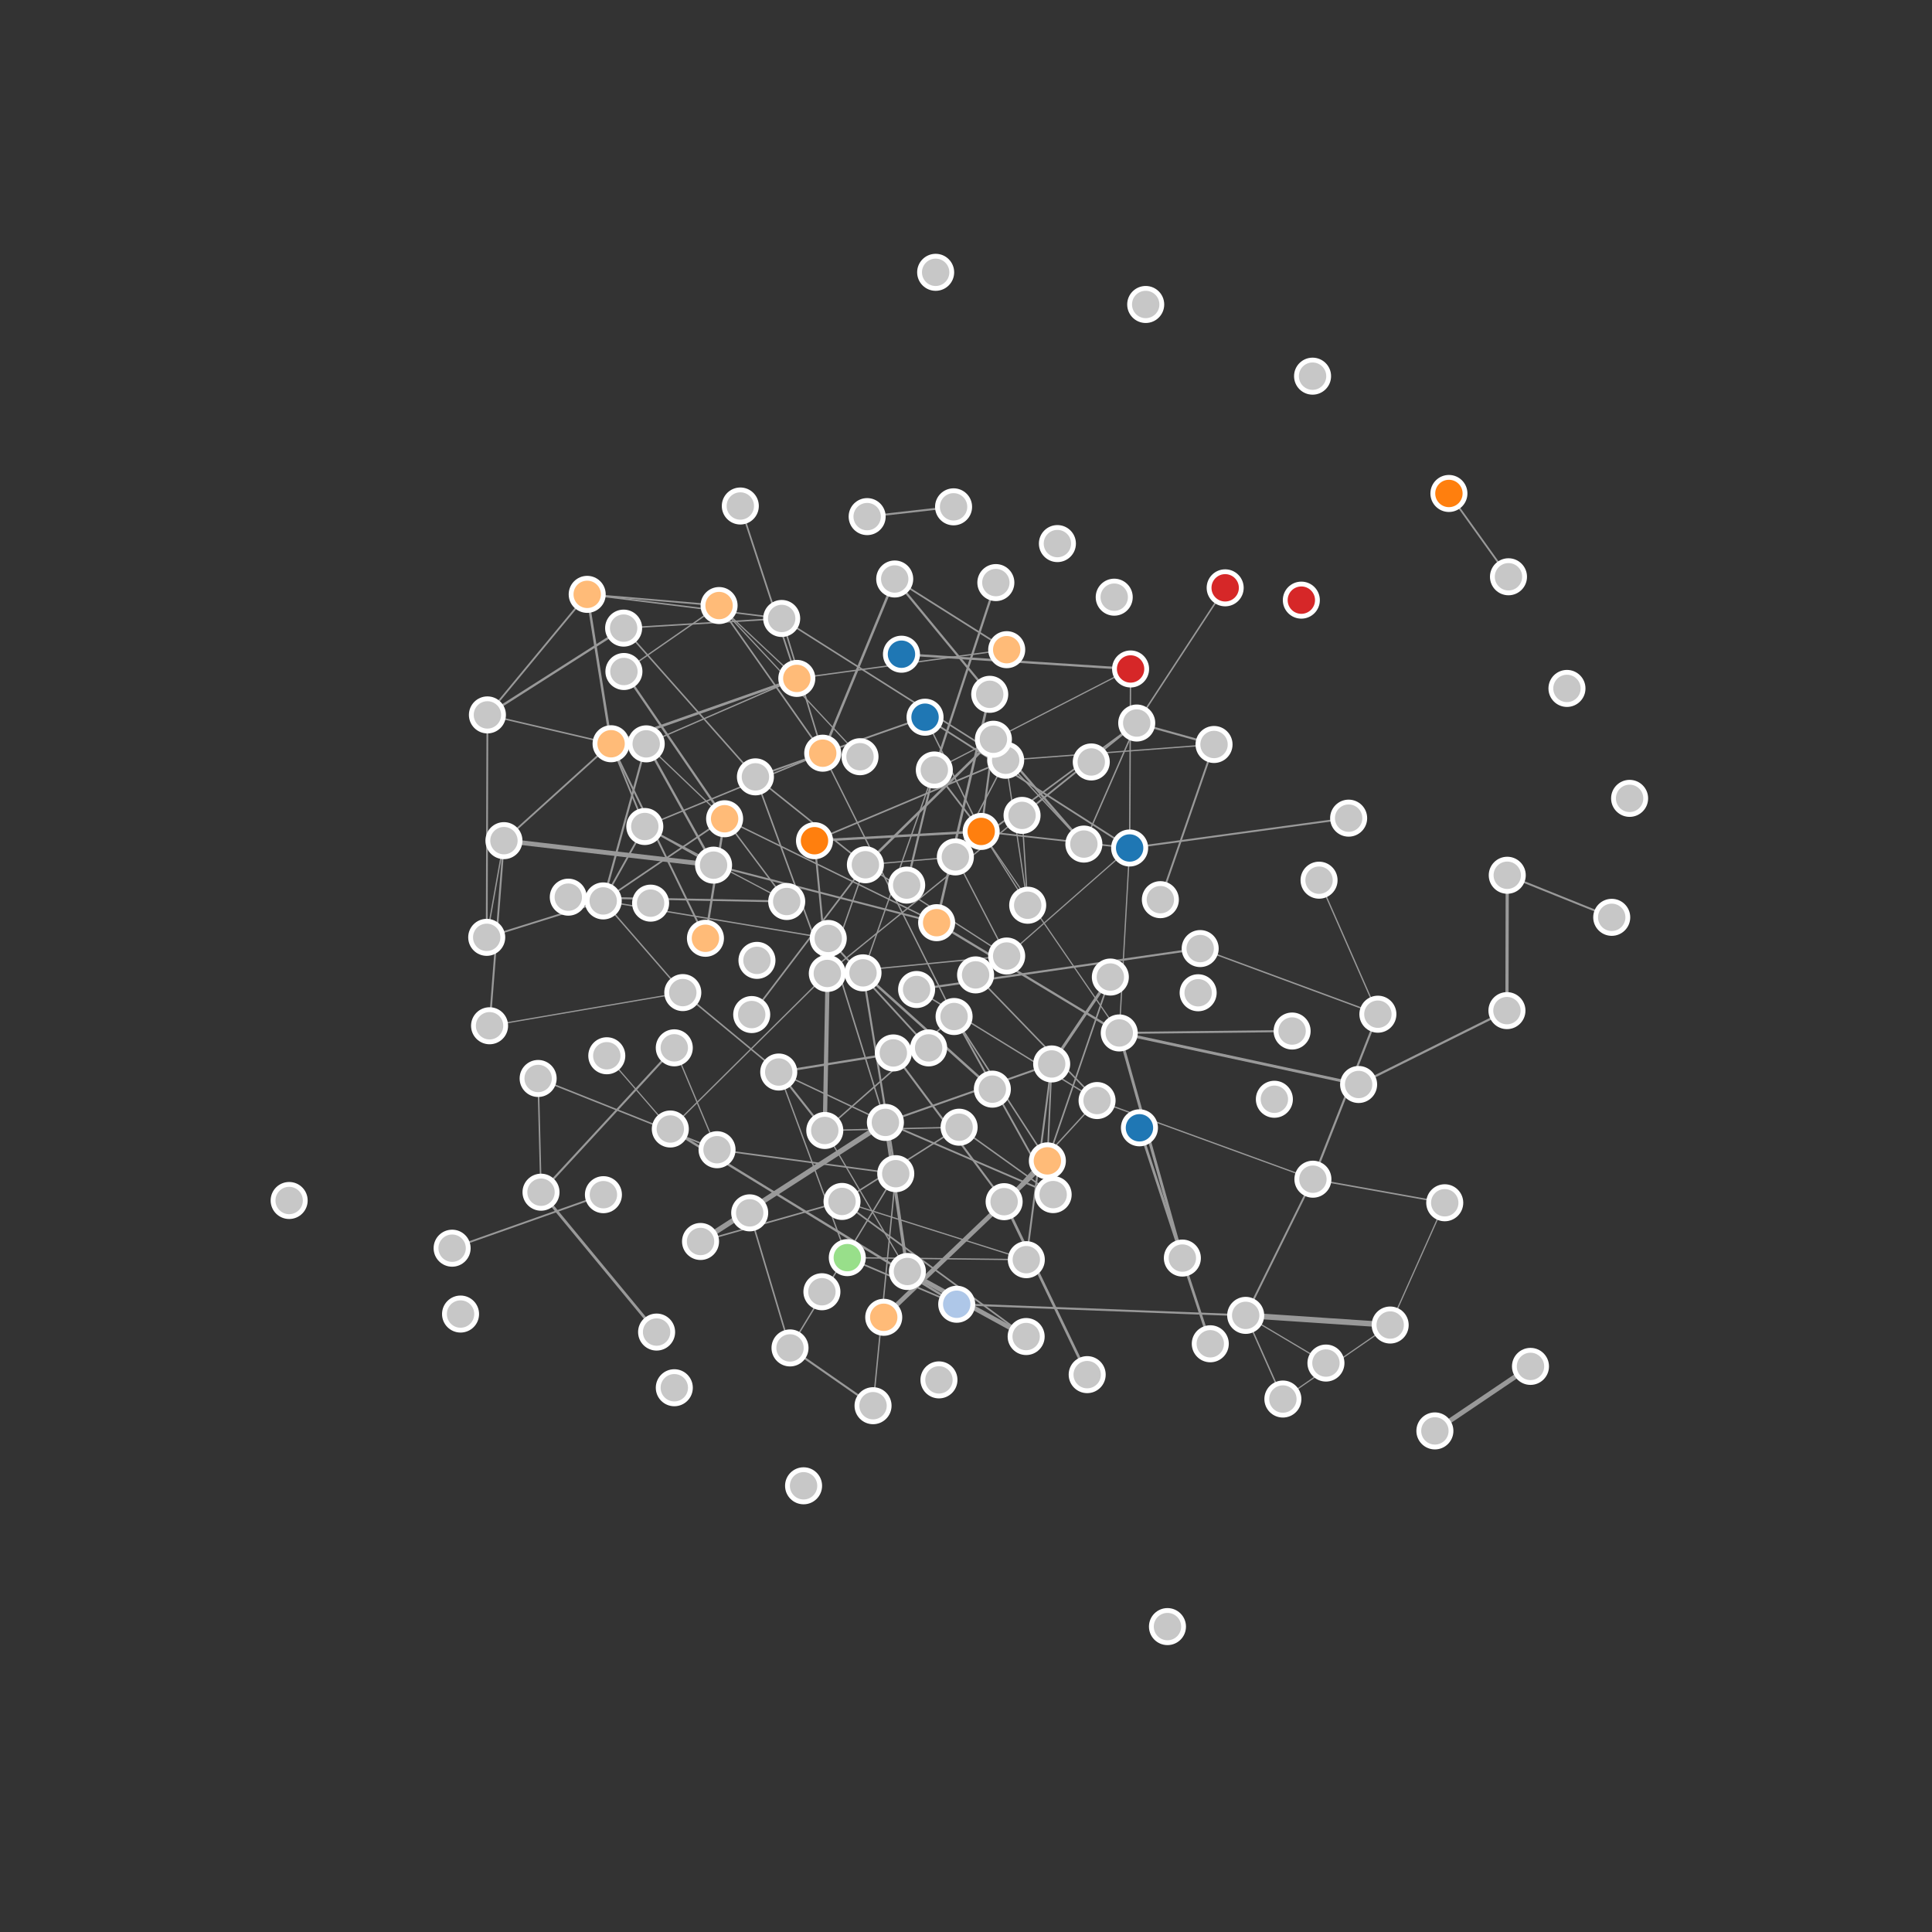 <svg xmlns="http://www.w3.org/2000/svg" width="600" height="600"><rect width="100%" height="100%" fill="#333333" stroke="none"/><line stroke-width="0.514px" class="link" x1="297.118" y1="405.045" x2="263.137" y2="390.571" stroke="#999999"></line><line stroke-width="0.725px" class="link" x1="297.118" y1="405.045" x2="208.171" y2="350.622" stroke="#999999"></line><line stroke-width="0.633px" class="link" x1="297.118" y1="405.045" x2="386.859" y2="408.501" stroke="#999999"></line><line stroke-width="-0.581" class="link" x1="263.137" y1="390.571" x2="232.827" y2="376.662" stroke="#999999"></line><line stroke-width="0.408px" class="link" x1="263.137" y1="390.571" x2="241.844" y2="332.928" stroke="#999999"></line><line stroke-width="0.399px" class="link" x1="263.137" y1="390.571" x2="318.73" y2="391.204" stroke="#999999"></line><line stroke-width="-0.464" class="link" x1="208.171" y1="350.622" x2="168.019" y2="370.248" stroke="#999999"></line><line stroke-width="-0.524" class="link" x1="208.171" y1="350.622" x2="151.154" y2="291.101" stroke="#999999"></line><line stroke-width="0.398px" class="link" x1="208.171" y1="350.622" x2="256.927" y2="302.312" stroke="#999999"></line><line stroke-width="0.368px" class="link" x1="208.171" y1="350.622" x2="188.445" y2="327.876" stroke="#999999"></line><line stroke-width="-0.379" class="link" x1="208.171" y1="350.622" x2="256.142" y2="351.081" stroke="#999999"></line><line stroke-width="0.469px" class="link" x1="242.758" y1="192.07" x2="255.507" y2="233.91" stroke="#999999"></line><line stroke-width="0.494px" class="link" x1="242.758" y1="192.07" x2="312.322" y2="236.101" stroke="#999999"></line><line stroke-width="0.456px" class="link" x1="242.758" y1="192.07" x2="193.673" y2="195.067" stroke="#999999"></line><line stroke-width="0.459px" class="link" x1="242.758" y1="192.07" x2="182.359" y2="184.584" stroke="#999999"></line><line stroke-width="0.423px" class="link" x1="255.507" y1="233.91" x2="296.297" y2="315.689" stroke="#999999"></line><line stroke-width="0.763px" class="link" x1="255.507" y1="233.91" x2="277.862" y2="179.813" stroke="#999999"></line><line stroke-width="0.454px" class="link" x1="255.507" y1="233.91" x2="200.249" y2="256.682" stroke="#999999"></line><line stroke-width="0.502px" class="link" x1="255.507" y1="233.91" x2="223.317" y2="188.058" stroke="#999999"></line><line stroke-width="-0.668" class="link" x1="255.507" y1="233.91" x2="304.719" y2="258.209" stroke="#999999"></line><line stroke-width="0.441px" class="link" x1="372.727" y1="294.587" x2="427.915" y2="314.969" stroke="#999999"></line><line stroke-width="0.654px" class="link" x1="372.727" y1="294.587" x2="284.66" y2="307.302" stroke="#999999"></line><line stroke-width="-0.383" class="link" x1="372.727" y1="294.587" x2="350.82" y2="263.352" stroke="#999999"></line><line stroke-width="0.401px" class="link" x1="427.915" y1="314.969" x2="409.643" y2="273.35" stroke="#999999"></line><line stroke-width="0.648px" class="link" x1="427.915" y1="314.969" x2="407.736" y2="366.211" stroke="#999999"></line><line stroke-width="-0.753" class="link" x1="281.58" y1="274.877" x2="277.433" y2="326.998" stroke="#999999"></line><line stroke-width="0.646px" class="link" x1="281.58" y1="274.877" x2="290.164" y2="239.127" stroke="#999999"></line><line stroke-width="0.617px" class="link" x1="277.433" y1="326.998" x2="311.843" y2="373.191" stroke="#999999"></line><line stroke-width="-0.661" class="link" x1="277.433" y1="326.998" x2="268.759" y2="268.559" stroke="#999999"></line><line stroke-width="0.753px" class="link" x1="308.186" y1="338.247" x2="268.014" y2="302.127" stroke="#999999"></line><line stroke-width="0.402px" class="link" x1="268.014" y1="302.127" x2="290.164" y2="239.127" stroke="#999999"></line><line stroke-width="0.628px" class="link" x1="268.014" y1="302.127" x2="278.187" y2="364.499" stroke="#999999"></line><line stroke-width="-0.657" class="link" x1="268.014" y1="302.127" x2="221.605" y2="268.68" stroke="#999999"></line><line stroke-width="0.539px" class="link" x1="290.164" y1="239.127" x2="304.719" y2="258.209" stroke="#999999"></line><line stroke-width="-0.402" class="link" x1="290.164" y1="239.127" x2="257.222" y2="291.449" stroke="#999999"></line><line stroke-width="0.685px" class="link" x1="290.164" y1="239.127" x2="309.272" y2="180.928" stroke="#999999"></line><line stroke-width="0.378px" class="link" x1="290.164" y1="239.127" x2="351.112" y2="207.753" stroke="#999999"></line><line stroke-width="0.487px" class="link" x1="278.187" y1="364.499" x2="222.685" y2="357.056" stroke="#999999"></line><line stroke-width="0.432px" class="link" x1="278.187" y1="364.499" x2="245.346" y2="418.612" stroke="#999999"></line><line stroke-width="0.42px" class="link" x1="278.187" y1="364.499" x2="271.133" y2="436.554" stroke="#999999"></line><line stroke-width="-0.596" class="link" x1="278.187" y1="364.499" x2="291.6" y2="428.536" stroke="#999999"></line><line stroke-width="-0.375" class="link" x1="278.187" y1="364.499" x2="290.88" y2="286.547" stroke="#999999"></line><line stroke-width="-0.465" class="link" x1="278.187" y1="364.499" x2="326.61" y2="330.419" stroke="#999999"></line><line stroke-width="0.478px" class="link" x1="222.685" y1="357.056" x2="167.124" y2="334.928" stroke="#999999"></line><line stroke-width="0.387px" class="link" x1="222.685" y1="357.056" x2="209.405" y2="325.413" stroke="#999999"></line><line stroke-width="-0.417" class="link" x1="222.685" y1="357.056" x2="212.048" y2="308.258" stroke="#999999"></line><line stroke-width="-0.408" class="link" x1="222.685" y1="357.056" x2="274.968" y2="348.574" stroke="#999999"></line><line stroke-width="0.811px" class="link" x1="353.864" y1="350.251" x2="375.865" y2="417.322" stroke="#999999"></line><line stroke-width="-0.604" class="link" x1="353.864" y1="350.251" x2="290.88" y2="286.547" stroke="#999999"></line><line stroke-width="-0.423" class="link" x1="375.865" y1="417.322" x2="367.194" y2="390.705" stroke="#999999"></line><line stroke-width="-0.376" class="link" x1="284.66" y1="307.302" x2="219.082" y2="291.39" stroke="#999999"></line><line stroke-width="0.424px" class="link" x1="284.66" y1="307.302" x2="340.706" y2="341.785" stroke="#999999"></line><line stroke-width="-0.362" class="link" x1="284.66" y1="307.302" x2="290.88" y2="286.547" stroke="#999999"></line><line stroke-width="-0.572" class="link" x1="284.66" y1="307.302" x2="241.844" y2="332.928" stroke="#999999"></line><line stroke-width="-0.479" class="link" x1="284.66" y1="307.302" x2="267.085" y2="235.004" stroke="#999999"></line><line stroke-width="0.692px" class="link" x1="219.082" y1="291.39" x2="225.037" y2="254.268" stroke="#999999"></line><line stroke-width="-0.381" class="link" x1="219.082" y1="291.39" x2="234.602" y2="241.26" stroke="#999999"></line><line stroke-width="0.582px" class="link" x1="219.082" y1="291.39" x2="189.776" y2="230.978" stroke="#999999"></line><line stroke-width="-0.471" class="link" x1="219.082" y1="291.39" x2="188.445" y2="327.876" stroke="#999999"></line><line stroke-width="-0.676" class="link" x1="219.082" y1="291.39" x2="261.502" y2="373.12" stroke="#999999"></line><line stroke-width="-0.412" class="link" x1="255.254" y1="401.163" x2="311.843" y2="373.191" stroke="#999999"></line><line stroke-width="-0.464" class="link" x1="255.254" y1="401.163" x2="249.556" y2="461.428" stroke="#999999"></line><line stroke-width="-0.829" class="link" x1="255.254" y1="401.163" x2="233.452" y2="315.08" stroke="#999999"></line><line stroke-width="0.823px" class="link" x1="311.843" y1="373.191" x2="337.635" y2="426.905" stroke="#999999"></line><line stroke-width="0.41px" class="link" x1="311.843" y1="373.191" x2="340.706" y2="341.785" stroke="#999999"></line><line stroke-width="-0.446" class="link" x1="311.843" y1="373.191" x2="274.451" y2="409.097" stroke="#999999"></line><line stroke-width="-0.525" class="link" x1="311.843" y1="373.191" x2="288.398" y2="325.433" stroke="#999999"></line><line stroke-width="-0.376" class="link" x1="311.843" y1="373.191" x2="347.597" y2="320.789" stroke="#999999"></line><line stroke-width="-0.978" class="link" x1="232.827" y1="376.662" x2="209.412" y2="430.975" stroke="#999999"></line><line stroke-width="0.482px" class="link" x1="232.827" y1="376.662" x2="245.346" y2="418.612" stroke="#999999"></line><line stroke-width="-0.505" class="link" x1="232.827" y1="376.662" x2="274.451" y2="409.097" stroke="#999999"></line><line stroke-width="-0.398" class="link" x1="232.827" y1="376.662" x2="244.32" y2="279.972" stroke="#999999"></line><line stroke-width="0.634px" class="link" x1="245.346" y1="418.612" x2="271.133" y2="436.554" stroke="#999999"></line><line stroke-width="-0.612" class="link" x1="271.133" y1="436.554" x2="249.556" y2="461.428" stroke="#999999"></line><line stroke-width="1.746px" class="link" x1="386.859" y1="408.501" x2="431.732" y2="411.499" stroke="#999999"></line><line stroke-width="0.443px" class="link" x1="386.859" y1="408.501" x2="398.412" y2="434.484" stroke="#999999"></line><line stroke-width="0.373px" class="link" x1="386.859" y1="408.501" x2="411.784" y2="423.31" stroke="#999999"></line><line stroke-width="0.581px" class="link" x1="386.859" y1="408.501" x2="407.736" y2="366.211" stroke="#999999"></line><line stroke-width="0.365px" class="link" x1="431.732" y1="411.499" x2="398.412" y2="434.484" stroke="#999999"></line><line stroke-width="0.37px" class="link" x1="431.732" y1="411.499" x2="448.678" y2="373.531" stroke="#999999"></line><line stroke-width="-0.369" class="link" x1="398.412" y1="434.484" x2="367.194" y2="390.705" stroke="#999999"></line><line stroke-width="-0.366" class="link" x1="448.678" y1="373.531" x2="421.93" y2="336.798" stroke="#999999"></line><line stroke-width="0.457px" class="link" x1="448.678" y1="373.531" x2="407.736" y2="366.211" stroke="#999999"></line><line stroke-width="0.466px" class="link" x1="167.124" y1="334.928" x2="168.019" y2="370.248" stroke="#999999"></line><line stroke-width="-0.562" class="link" x1="167.124" y1="334.928" x2="187.333" y2="279.791" stroke="#999999"></line><line stroke-width="0.862px" class="link" x1="168.019" y1="370.248" x2="203.914" y2="413.685" stroke="#999999"></line><line stroke-width="0.636px" class="link" x1="168.019" y1="370.248" x2="209.405" y2="325.413" stroke="#999999"></line><line stroke-width="-0.935" class="link" x1="168.019" y1="370.248" x2="143.028" y2="408.091" stroke="#999999"></line><line stroke-width="-0.799" class="link" x1="168.019" y1="370.248" x2="152.04" y2="318.56" stroke="#999999"></line><line stroke-width="-0.399" class="link" x1="168.019" y1="370.248" x2="217.558" y2="385.554" stroke="#999999"></line><line stroke-width="-0.38" class="link" x1="203.914" y1="413.685" x2="274.451" y2="409.097" stroke="#999999"></line><line stroke-width="0.475px" class="link" x1="340.706" y1="341.785" x2="302.981" y2="302.763" stroke="#999999"></line><line stroke-width="-0.383" class="link" x1="340.706" y1="341.785" x2="296.297" y2="315.689" stroke="#999999"></line><line stroke-width="0.395px" class="link" x1="340.706" y1="341.785" x2="407.736" y2="366.211" stroke="#999999"></line><line stroke-width="-0.74" class="link" x1="302.981" y1="302.763" x2="241.844" y2="332.928" stroke="#999999"></line><line stroke-width="-0.638" class="link" x1="302.981" y1="302.763" x2="308.511" y2="229.582" stroke="#999999"></line><line stroke-width="-0.46" class="link" x1="209.405" y1="325.413" x2="296.297" y2="315.689" stroke="#999999"></line><line stroke-width="-0.382" class="link" x1="209.405" y1="325.413" x2="200.249" y2="256.682" stroke="#999999"></line><line stroke-width="1.432px" class="link" x1="274.451" y1="409.097" x2="325.271" y2="360.52" stroke="#999999"></line><line stroke-width="0.469px" class="link" x1="325.271" y1="360.52" x2="296.297" y2="315.689" stroke="#999999"></line><line stroke-width="0.494px" class="link" x1="325.271" y1="360.52" x2="344.829" y2="303.432" stroke="#999999"></line><line stroke-width="0.484px" class="link" x1="325.271" y1="360.52" x2="326.61" y2="330.419" stroke="#999999"></line><line stroke-width="-0.445" class="link" x1="296.297" y1="315.689" x2="360.36" y2="279.4" stroke="#999999"></line><line stroke-width="-0.463" class="link" x1="296.297" y1="315.689" x2="296.699" y2="266.122" stroke="#999999"></line><line stroke-width="0.457px" class="link" x1="296.297" y1="315.689" x2="256.142" y2="351.081" stroke="#999999"></line><line stroke-width="0.56px" class="link" x1="296.297" y1="315.689" x2="327.065" y2="370.997" stroke="#999999"></line><line stroke-width="0.582px" class="link" x1="360.36" y1="279.4" x2="377.029" y2="231.208" stroke="#999999"></line><line stroke-width="0.529px" class="link" x1="277.862" y1="179.813" x2="312.643" y2="201.764" stroke="#999999"></line><line stroke-width="0.682px" class="link" x1="277.862" y1="179.813" x2="307.37" y2="215.628" stroke="#999999"></line><line stroke-width="-0.424" class="link" x1="225.037" y1="254.268" x2="235.082" y2="298.254" stroke="#999999"></line><line stroke-width="0.385px" class="link" x1="225.037" y1="254.268" x2="200.687" y2="231.011" stroke="#999999"></line><line stroke-width="0.524px" class="link" x1="225.037" y1="254.268" x2="187.333" y2="279.791" stroke="#999999"></line><line stroke-width="0.443px" class="link" x1="225.037" y1="254.268" x2="290.88" y2="286.547" stroke="#999999"></line><line stroke-width="-0.561" class="link" x1="225.037" y1="254.268" x2="279.959" y2="203.17" stroke="#999999"></line><line stroke-width="0.444px" class="link" x1="225.037" y1="254.268" x2="244.32" y2="279.972" stroke="#999999"></line><line stroke-width="-0.498" class="link" x1="225.037" y1="254.268" x2="233.452" y2="315.08" stroke="#999999"></line><line stroke-width="0.699px" class="link" x1="225.037" y1="254.268" x2="193.765" y2="208.542" stroke="#999999"></line><line stroke-width="-0.371" class="link" x1="235.082" y1="298.254" x2="288.398" y2="325.433" stroke="#999999"></line><line stroke-width="0.633px" class="link" x1="200.687" y1="231.011" x2="187.333" y2="279.791" stroke="#999999"></line><line stroke-width="0.713px" class="link" x1="200.687" y1="231.011" x2="221.605" y2="268.68" stroke="#999999"></line><line stroke-width="0.417px" class="link" x1="200.687" y1="231.011" x2="247.454" y2="210.687" stroke="#999999"></line><line stroke-width="0.561px" class="link" x1="200.249" y1="256.682" x2="187.333" y2="279.791" stroke="#999999"></line><line stroke-width="0.561px" class="link" x1="200.249" y1="256.682" x2="221.605" y2="268.68" stroke="#999999"></line><line stroke-width="0.527px" class="link" x1="200.249" y1="256.682" x2="189.776" y2="230.978" stroke="#999999"></line><line stroke-width="0.371px" class="link" x1="200.249" y1="256.682" x2="244.32" y2="279.972" stroke="#999999"></line><line stroke-width="0.429px" class="link" x1="212.048" y1="308.258" x2="187.333" y2="279.791" stroke="#999999"></line><line stroke-width="0.477px" class="link" x1="212.048" y1="308.258" x2="241.844" y2="332.928" stroke="#999999"></line><line stroke-width="-0.461" class="link" x1="212.048" y1="308.258" x2="296.699" y2="266.122" stroke="#999999"></line><line stroke-width="0.382px" class="link" x1="212.048" y1="308.258" x2="152.04" y2="318.56" stroke="#999999"></line><line stroke-width="0.55px" class="link" x1="187.333" y1="279.791" x2="151.154" y2="291.101" stroke="#999999"></line><line stroke-width="0.406px" class="link" x1="187.333" y1="279.791" x2="257.222" y2="291.449" stroke="#999999"></line><line stroke-width="1.448px" class="link" x1="221.605" y1="268.68" x2="156.502" y2="261.07" stroke="#999999"></line><line stroke-width="0.59px" class="link" x1="221.605" y1="268.68" x2="290.88" y2="286.547" stroke="#999999"></line><line stroke-width="0.401px" class="link" x1="156.502" y1="261.07" x2="151.154" y2="291.101" stroke="#999999"></line><line stroke-width="0.559px" class="link" x1="156.502" y1="261.07" x2="189.776" y2="230.978" stroke="#999999"></line><line stroke-width="0.587px" class="link" x1="156.502" y1="261.07" x2="152.04" y2="318.56" stroke="#999999"></line><line stroke-width="-0.469" class="link" x1="290.88" y1="286.547" x2="312.322" y2="236.101" stroke="#999999"></line><line stroke-width="0.707px" class="link" x1="290.88" y1="286.547" x2="347.597" y2="320.789" stroke="#999999"></line><line stroke-width="0.76px" class="link" x1="290.88" y1="286.547" x2="307.37" y2="215.628" stroke="#999999"></line><line stroke-width="0.545px" class="link" x1="234.602" y1="241.26" x2="287.282" y2="222.734" stroke="#999999"></line><line stroke-width="0.489px" class="link" x1="234.602" y1="241.26" x2="268.759" y2="268.559" stroke="#999999"></line><line stroke-width="0.477px" class="link" x1="234.602" y1="241.26" x2="256.927" y2="302.312" stroke="#999999"></line><line stroke-width="0.479px" class="link" x1="234.602" y1="241.26" x2="193.673" y2="195.067" stroke="#999999"></line><line stroke-width="0.395px" class="link" x1="377.029" y1="231.208" x2="312.322" y2="236.101" stroke="#999999"></line><line stroke-width="0.632px" class="link" x1="377.029" y1="231.208" x2="353.02" y2="224.542" stroke="#999999"></line><line stroke-width="-0.397" class="link" x1="287.282" y1="222.734" x2="296.141" y2="157.401" stroke="#999999"></line><line stroke-width="0.545px" class="link" x1="287.282" y1="222.734" x2="350.82" y2="263.352" stroke="#999999"></line><line stroke-width="-0.463" class="link" x1="287.282" y1="222.734" x2="244.32" y2="279.972" stroke="#999999"></line><line stroke-width="0.428px" class="link" x1="287.282" y1="222.734" x2="304.719" y2="258.209" stroke="#999999"></line><line stroke-width="-0.641" class="link" x1="287.282" y1="222.734" x2="269.302" y2="160.438" stroke="#999999"></line><line stroke-width="0.719px" class="link" x1="279.959" y1="203.17" x2="351.112" y2="207.753" stroke="#999999"></line><line stroke-width="0.549px" class="link" x1="151.154" y1="291.101" x2="151.371" y2="222.022" stroke="#999999"></line><line stroke-width="0.464px" class="link" x1="151.371" y1="222.022" x2="189.776" y2="230.978" stroke="#999999"></line><line stroke-width="0.716px" class="link" x1="151.371" y1="222.022" x2="193.673" y2="195.067" stroke="#999999"></line><line stroke-width="0.563px" class="link" x1="151.371" y1="222.022" x2="182.359" y2="184.584" stroke="#999999"></line><line stroke-width="0.407px" class="link" x1="268.759" y1="268.559" x2="312.631" y2="296.902" stroke="#999999"></line><line stroke-width="0.417px" class="link" x1="268.759" y1="268.559" x2="256.927" y2="302.312" stroke="#999999"></line><line stroke-width="0.379px" class="link" x1="268.759" y1="268.559" x2="296.699" y2="266.122" stroke="#999999"></line><line stroke-width="0.77px" class="link" x1="268.759" y1="268.559" x2="308.511" y2="229.582" stroke="#999999"></line><line stroke-width="0.512px" class="link" x1="268.759" y1="268.559" x2="233.452" y2="315.08" stroke="#999999"></line><line stroke-width="0.378px" class="link" x1="223.317" y1="188.058" x2="267.085" y2="235.004" stroke="#999999"></line><line stroke-width="0.379px" class="link" x1="223.317" y1="188.058" x2="247.454" y2="210.687" stroke="#999999"></line><line stroke-width="0.521px" class="link" x1="223.317" y1="188.058" x2="182.359" y2="184.584" stroke="#999999"></line><line stroke-width="0.421px" class="link" x1="223.317" y1="188.058" x2="193.765" y2="208.542" stroke="#999999"></line><line stroke-width="-0.422" class="link" x1="241.844" y1="332.928" x2="252.951" y2="261.091" stroke="#999999"></line><line stroke-width="0.694px" class="link" x1="241.844" y1="332.928" x2="288.398" y2="325.433" stroke="#999999"></line><line stroke-width="-0.417" class="link" x1="241.844" y1="332.928" x2="188.445" y2="327.876" stroke="#999999"></line><line stroke-width="0.629px" class="link" x1="241.844" y1="332.928" x2="256.142" y2="351.081" stroke="#999999"></line><line stroke-width="0.44px" class="link" x1="241.844" y1="332.928" x2="274.968" y2="348.574" stroke="#999999"></line><line stroke-width="-0.646" class="link" x1="241.844" y1="332.928" x2="187.397" y2="371.021" stroke="#999999"></line><line stroke-width="0.506px" class="link" x1="252.951" y1="261.091" x2="312.322" y2="236.101" stroke="#999999"></line><line stroke-width="0.593px" class="link" x1="252.951" y1="261.091" x2="256.927" y2="302.312" stroke="#999999"></line><line stroke-width="-0.404" class="link" x1="252.951" y1="261.091" x2="189.776" y2="230.978" stroke="#999999"></line><line stroke-width="0.756px" class="link" x1="252.951" y1="261.091" x2="304.719" y2="258.209" stroke="#999999"></line><line stroke-width="-0.552" class="link" x1="372.096" y1="308.312" x2="312.631" y2="296.902" stroke="#999999"></line><line stroke-width="0.399px" class="link" x1="312.631" y1="296.902" x2="256.927" y2="302.312" stroke="#999999"></line><line stroke-width="0.408px" class="link" x1="312.631" y1="296.902" x2="296.699" y2="266.122" stroke="#999999"></line><line stroke-width="0.368px" class="link" x1="312.631" y1="296.902" x2="350.82" y2="263.352" stroke="#999999"></line><line stroke-width="-0.383" class="link" x1="312.631" y1="296.902" x2="274.968" y2="348.574" stroke="#999999"></line><line stroke-width="-0.459" class="link" x1="288.398" y1="325.433" x2="336.608" y2="262.135" stroke="#999999"></line><line stroke-width="0.56px" class="link" x1="288.398" y1="325.433" x2="257.222" y2="291.449" stroke="#999999"></line><line stroke-width="0.392px" class="link" x1="336.608" y1="262.135" x2="312.322" y2="236.101" stroke="#999999"></line><line stroke-width="0.442px" class="link" x1="336.608" y1="262.135" x2="353.02" y2="224.542" stroke="#999999"></line><line stroke-width="0.693px" class="link" x1="336.608" y1="262.135" x2="308.511" y2="229.582" stroke="#999999"></line><line stroke-width="0.409px" class="link" x1="312.322" y1="236.101" x2="296.699" y2="266.122" stroke="#999999"></line><line stroke-width="0.379px" class="link" x1="312.322" y1="236.101" x2="319.16" y2="281.128" stroke="#999999"></line><line stroke-width="-0.565" class="link" x1="312.322" y1="236.101" x2="346.032" y2="185.461" stroke="#999999"></line><line stroke-width="0.504px" class="link" x1="353.02" y1="224.542" x2="296.699" y2="266.122" stroke="#999999"></line><line stroke-width="0.557px" class="link" x1="353.02" y1="224.542" x2="317.406" y2="253.229" stroke="#999999"></line><line stroke-width="0.473px" class="link" x1="353.02" y1="224.542" x2="380.489" y2="182.554" stroke="#999999"></line><line stroke-width="0.405px" class="link" x1="256.927" y1="302.312" x2="317.406" y2="253.229" stroke="#999999"></line><line stroke-width="-0.445" class="link" x1="256.927" y1="302.312" x2="297.861" y2="350.064" stroke="#999999"></line><line stroke-width="-0.381" class="link" x1="296.699" y1="266.122" x2="338.906" y2="236.633" stroke="#999999"></line><line stroke-width="-0.463" class="link" x1="267.085" y1="235.004" x2="304.719" y2="258.209" stroke="#999999"></line><line stroke-width="0.612px" class="link" x1="296.141" y1="157.401" x2="269.302" y2="160.438" stroke="#999999"></line><line stroke-width="0.406px" class="link" x1="317.406" y1="253.229" x2="319.16" y2="281.128" stroke="#999999"></line><line stroke-width="0.82px" class="link" x1="189.776" y1="230.978" x2="247.454" y2="210.687" stroke="#999999"></line><line stroke-width="0.769px" class="link" x1="189.776" y1="230.978" x2="182.359" y2="184.584" stroke="#999999"></line><line stroke-width="0.62px" class="link" x1="308.511" y1="229.582" x2="304.719" y2="258.209" stroke="#999999"></line><line stroke-width="-0.54" class="link" x1="308.511" y1="229.582" x2="328.386" y2="168.816" stroke="#999999"></line><line stroke-width="0.884px" class="link" x1="421.93" y1="336.798" x2="347.597" y2="320.789" stroke="#999999"></line><line stroke-width="0.687px" class="link" x1="421.93" y1="336.798" x2="467.994" y2="313.859" stroke="#999999"></line><line stroke-width="-0.397" class="link" x1="319.16" y1="281.128" x2="244.32" y2="279.972" stroke="#999999"></line><line stroke-width="0.366px" class="link" x1="319.16" y1="281.128" x2="304.719" y2="258.209" stroke="#999999"></line><line stroke-width="-0.384" class="link" x1="319.16" y1="281.128" x2="326.61" y2="330.419" stroke="#999999"></line><line stroke-width="0.581px" class="link" x1="350.82" y1="263.352" x2="418.834" y2="254.084" stroke="#999999"></line><line stroke-width="-0.633" class="link" x1="350.82" y1="263.352" x2="409.643" y2="273.35" stroke="#999999"></line><line stroke-width="0.383px" class="link" x1="350.82" y1="263.352" x2="347.597" y2="320.789" stroke="#999999"></line><line stroke-width="0.494px" class="link" x1="350.82" y1="263.352" x2="304.719" y2="258.209" stroke="#999999"></line><line stroke-width="-0.381" class="link" x1="350.82" y1="263.352" x2="312.643" y2="201.764" stroke="#999999"></line><line stroke-width="-0.377" class="link" x1="350.82" y1="263.352" x2="326.61" y2="330.419" stroke="#999999"></line><line stroke-width="0.426px" class="link" x1="350.82" y1="263.352" x2="351.112" y2="207.753" stroke="#999999"></line><line stroke-width="-0.37" class="link" x1="418.834" y1="254.084" x2="468.091" y2="271.819" stroke="#999999"></line><line stroke-width="0.635px" class="link" x1="347.597" y1="320.789" x2="401.279" y2="320.196" stroke="#999999"></line><line stroke-width="-0.702" class="link" x1="347.597" y1="320.789" x2="297.861" y2="350.064" stroke="#999999"></line><line stroke-width="0.366px" class="link" x1="347.597" y1="320.789" x2="304.719" y2="258.209" stroke="#999999"></line><line stroke-width="0.88px" class="link" x1="347.597" y1="320.789" x2="367.194" y2="390.705" stroke="#999999"></line><line stroke-width="-0.525" class="link" x1="347.597" y1="320.789" x2="395.768" y2="341.386" stroke="#999999"></line><line stroke-width="0.411px" class="link" x1="297.861" y1="350.064" x2="256.142" y2="351.081" stroke="#999999"></line><line stroke-width="0.468px" class="link" x1="297.861" y1="350.064" x2="261.502" y2="373.12" stroke="#999999"></line><line stroke-width="0.457px" class="link" x1="297.861" y1="350.064" x2="327.065" y2="370.997" stroke="#999999"></line><line stroke-width="0.593px" class="link" x1="244.32" y1="279.972" x2="176.486" y2="278.622" stroke="#999999"></line><line stroke-width="-0.37" class="link" x1="304.719" y1="258.209" x2="247.454" y2="210.687" stroke="#999999"></line><line stroke-width="-0.381" class="link" x1="304.719" y1="258.209" x2="257.222" y2="291.449" stroke="#999999"></line><line stroke-width="-0.645" class="link" x1="304.719" y1="258.209" x2="344.829" y2="303.432" stroke="#999999"></line><line stroke-width="-0.412" class="link" x1="304.719" y1="258.209" x2="338.906" y2="236.633" stroke="#999999"></line><line stroke-width="0.551px" class="link" x1="468.473" y1="179.122" x2="449.974" y2="153.251" stroke="#999999"></line><line stroke-width="0.52px" class="link" x1="247.454" y1="210.687" x2="229.912" y2="157.143" stroke="#999999"></line><line stroke-width="0.41px" class="link" x1="247.454" y1="210.687" x2="312.643" y2="201.764" stroke="#999999"></line><line stroke-width="-0.401" class="link" x1="367.194" y1="390.705" x2="318.68" y2="415.074" stroke="#999999"></line><line stroke-width="-0.376" class="link" x1="367.194" y1="390.705" x2="411.784" y2="423.31" stroke="#999999"></line><line stroke-width="-0.521" class="link" x1="367.194" y1="390.705" x2="318.73" y2="391.204" stroke="#999999"></line><line stroke-width="-0.379" class="link" x1="367.194" y1="390.705" x2="327.065" y2="370.997" stroke="#999999"></line><line stroke-width="1.302px" class="link" x1="256.142" y1="351.081" x2="257.222" y2="291.449" stroke="#999999"></line><line stroke-width="0.378px" class="link" x1="256.142" y1="351.081" x2="281.804" y2="394.871" stroke="#999999"></line><line stroke-width="-0.738" class="link" x1="202.054" y1="280.48" x2="257.222" y2="291.449" stroke="#999999"></line><line stroke-width="0.456px" class="link" x1="257.222" y1="291.449" x2="274.968" y2="348.574" stroke="#999999"></line><line stroke-width="1.441px" class="link" x1="318.68" y1="415.074" x2="281.804" y2="394.871" stroke="#999999"></line><line stroke-width="0.519px" class="link" x1="318.68" y1="415.074" x2="261.502" y2="373.12" stroke="#999999"></line><line stroke-width="0.971px" class="link" x1="281.804" y1="394.871" x2="274.968" y2="348.574" stroke="#999999"></line><line stroke-width="1.626px" class="link" x1="274.968" y1="348.574" x2="217.558" y2="385.554" stroke="#999999"></line><line stroke-width="0.601px" class="link" x1="274.968" y1="348.574" x2="326.61" y2="330.419" stroke="#999999"></line><line stroke-width="0.558px" class="link" x1="274.968" y1="348.574" x2="327.065" y2="370.997" stroke="#999999"></line><line stroke-width="0.485px" class="link" x1="217.558" y1="385.554" x2="261.502" y2="373.12" stroke="#999999"></line><line stroke-width="1.502px" class="link" x1="445.618" y1="444.382" x2="475.305" y2="424.344" stroke="#999999"></line><line stroke-width="-0.666" class="link" x1="445.618" y1="444.382" x2="411.784" y2="423.31" stroke="#999999"></line><line stroke-width="0.599px" class="link" x1="500.537" y1="284.885" x2="468.091" y2="271.819" stroke="#999999"></line><line stroke-width="0.981px" class="link" x1="468.091" y1="271.819" x2="467.994" y2="313.859" stroke="#999999"></line><line stroke-width="0.899px" class="link" x1="344.829" y1="303.432" x2="326.61" y2="330.419" stroke="#999999"></line><line stroke-width="0.572px" class="link" x1="326.61" y1="330.419" x2="318.73" y2="391.204" stroke="#999999"></line><line stroke-width="0.378px" class="link" x1="261.502" y1="373.12" x2="318.73" y2="391.204" stroke="#999999"></line><line stroke-width="0.559px" class="link" x1="187.397" y1="371.021" x2="140.412" y2="387.638" stroke="#999999"></line><line stroke-width="-0.781" class="link" x1="351.112" y1="207.753" x2="380.489" y2="182.554" stroke="#999999"></line><line stroke-width="-0.945" class="link" x1="351.112" y1="207.753" x2="404.143" y2="186.378" stroke="#999999"></line><line stroke-width="-1.209" class="link" x1="380.489" y1="182.554" x2="404.143" y2="186.378" stroke="#999999"></line><circle class="node" r="5" style="" cx="372.727" cy="294.587" stroke="#ffffff" fill="#c7c7c7" stroke-width="1.5px"><title>s__Methanobrevibacter_smithii</title></circle><circle class="node" r="5" style="" cx="297.118" cy="405.045" stroke="#ffffff" fill="#aec7e8" stroke-width="1.5px"><title>s__Bifidobacterium_adolescentis</title></circle><circle class="node" r="5" style="" cx="255.254" cy="401.163" stroke="#ffffff" fill="#c7c7c7" stroke-width="1.5px"><title>s__Bifidobacterium_bifidum</title></circle><circle class="node" r="5" style="" cx="263.137" cy="390.571" stroke="#ffffff" fill="#98df8a" stroke-width="1.5px"><title>s__Bifidobacterium_longum</title></circle><circle class="node" r="5" style="" cx="242.758" cy="192.07" stroke="#ffffff" fill="#c7c7c7" stroke-width="1.5px"><title>s__Adlercreutzia_equolifaciens</title></circle><circle class="node" r="5" style="" cx="208.171" cy="350.622" stroke="#ffffff" fill="#c7c7c7" stroke-width="1.5px"><title>s__Collinsella_aerofaciens</title></circle><circle class="node" r="5" style="" cx="219.082" cy="291.39" stroke="#ffffff" fill="#ffbb78" stroke-width="1.5px"><title>s__Eggerthella_unclassified</title></circle><circle class="node" r="5" style="" cx="255.507" cy="233.91" stroke="#ffffff" fill="#ffbb78" stroke-width="1.5px"><title>s__Gordonibacter_pamelaeae</title></circle><circle class="node" r="5" style="" cx="308.186" cy="338.247" stroke="#ffffff" fill="#c7c7c7" stroke-width="1.5px"><title>s__Bacteroides_caccae</title></circle><circle class="node" r="5" style="" cx="235.082" cy="298.254" stroke="#ffffff" fill="#c7c7c7" stroke-width="1.5px"><title>s__Bacteroides_cellulosilyticus</title></circle><circle class="node" r="5" style="" cx="427.915" cy="314.969" stroke="#ffffff" fill="#c7c7c7" stroke-width="1.5px"><title>s__Bacteroides_clarus</title></circle><circle class="node" r="5" style="" cx="202.054" cy="280.48" stroke="#ffffff" fill="#c7c7c7" stroke-width="1.5px"><title>s__Bacteroides_dorei</title></circle><circle class="node" r="5" style="" cx="372.096" cy="308.312" stroke="#ffffff" fill="#c7c7c7" stroke-width="1.5px"><title>s__Bacteroides_eggerthii</title></circle><circle class="node" r="5" style="" cx="506.089" cy="247.939" stroke="#ffffff" fill="#c7c7c7" stroke-width="1.5px"><title>s__Bacteroides_faecis</title></circle><circle class="node" r="5" style="" cx="362.567" cy="505.153" stroke="#ffffff" fill="#c7c7c7" stroke-width="1.5px"><title>s__Bacteroides_finegoldii</title></circle><circle class="node" r="5" style="" cx="281.58" cy="274.877" stroke="#ffffff" fill="#c7c7c7" stroke-width="1.5px"><title>s__Bacteroides_fragilis</title></circle><circle class="node" r="5" style="" cx="360.36" cy="279.4" stroke="#ffffff" fill="#c7c7c7" stroke-width="1.5px"><title>s__Bacteroides_intestinalis</title></circle><circle class="node" r="5" style="" cx="277.433" cy="326.998" stroke="#ffffff" fill="#c7c7c7" stroke-width="1.5px"><title>s__Bacteroides_massiliensis</title></circle><circle class="node" r="5" style="" cx="486.634" cy="213.797" stroke="#ffffff" fill="#c7c7c7" stroke-width="1.5px"><title>s__Bacteroides_nordii</title></circle><circle class="node" r="5" style="" cx="268.014" cy="302.127" stroke="#ffffff" fill="#c7c7c7" stroke-width="1.5px"><title>s__Bacteroides_ovatus</title></circle><circle class="node" r="5" style="" cx="89.799" cy="372.826" stroke="#ffffff" fill="#c7c7c7" stroke-width="1.5px"><title>s__Bacteroides_salyersiae</title></circle><circle class="node" r="5" style="" cx="353.864" cy="350.251" stroke="#ffffff" fill="#1f77b4" stroke-width="1.5px"><title>s__Bacteroides_stercoris</title></circle><circle class="node" r="5" style="" cx="290.164" cy="239.127" stroke="#ffffff" fill="#c7c7c7" stroke-width="1.5px"><title>s__Bacteroides_thetaiotaomicron</title></circle><circle class="node" r="5" style="" cx="222.685" cy="357.056" stroke="#ffffff" fill="#c7c7c7" stroke-width="1.5px"><title>s__Bacteroides_uniformis</title></circle><circle class="node" r="5" style="" cx="278.187" cy="364.499" stroke="#ffffff" fill="#c7c7c7" stroke-width="1.5px"><title>s__Bacteroides_vulgatus</title></circle><circle class="node" r="5" style="" cx="375.865" cy="417.322" stroke="#ffffff" fill="#c7c7c7" stroke-width="1.5px"><title>s__Bacteroides_xylanisolvens</title></circle><circle class="node" r="5" style="" cx="284.66" cy="307.302" stroke="#ffffff" fill="#c7c7c7" stroke-width="1.5px"><title>s__Bacteroidales_bacterium_ph8</title></circle><circle class="node" r="5" style="" cx="311.843" cy="373.191" stroke="#ffffff" fill="#c7c7c7" stroke-width="1.5px"><title>s__Barnesiella_intestinihominis</title></circle><circle class="node" r="5" style="" cx="337.635" cy="426.905" stroke="#ffffff" fill="#c7c7c7" stroke-width="1.5px"><title>s__Coprobacter_fastidiosus</title></circle><circle class="node" r="5" style="" cx="407.629" cy="116.821" stroke="#ffffff" fill="#c7c7c7" stroke-width="1.5px"><title>s__Odoribacter_laneus</title></circle><circle class="node" r="5" style="" cx="232.827" cy="376.662" stroke="#ffffff" fill="#c7c7c7" stroke-width="1.5px"><title>s__Odoribacter_splanchnicus</title></circle><circle class="node" r="5" style="" cx="209.412" cy="430.975" stroke="#ffffff" fill="#c7c7c7" stroke-width="1.5px"><title>s__Odoribacter_unclassified</title></circle><circle class="node" r="5" style="" cx="245.346" cy="418.612" stroke="#ffffff" fill="#c7c7c7" stroke-width="1.5px"><title>s__Parabacteroides_distasonis</title></circle><circle class="node" r="5" style="" cx="355.81" cy="94.56" stroke="#ffffff" fill="#c7c7c7" stroke-width="1.5px"><title>s__Parabacteroides_goldsteinii</title></circle><circle class="node" r="5" style="" cx="500.537" cy="284.885" stroke="#ffffff" fill="#c7c7c7" stroke-width="1.5px"><title>s__Parabacteroides_johnsonii</title></circle><circle class="node" r="5" style="" cx="271.133" cy="436.554" stroke="#ffffff" fill="#c7c7c7" stroke-width="1.5px"><title>s__Parabacteroides_merdae</title></circle><circle class="node" r="5" style="" cx="249.556" cy="461.428" stroke="#ffffff" fill="#c7c7c7" stroke-width="1.5px"><title>s__Parabacteroides_unclassified</title></circle><circle class="node" r="5" style="" cx="431.732" cy="411.499" stroke="#ffffff" fill="#c7c7c7" stroke-width="1.5px"><title>s__Paraprevotella_clara</title></circle><circle class="node" r="5" style="" cx="386.859" cy="408.501" stroke="#ffffff" fill="#c7c7c7" stroke-width="1.5px"><title>s__Paraprevotella_unclassified</title></circle><circle class="node" r="5" style="" cx="398.412" cy="434.484" stroke="#ffffff" fill="#c7c7c7" stroke-width="1.5px"><title>s__Paraprevotella_xylaniphila</title></circle><circle class="node" r="5" style="" cx="448.678" cy="373.531" stroke="#ffffff" fill="#c7c7c7" stroke-width="1.5px"><title>s__Prevotella_copri</title></circle><circle class="node" r="5" style="" cx="203.914" cy="413.685" stroke="#ffffff" fill="#c7c7c7" stroke-width="1.5px"><title>s__Alistipes_finegoldii</title></circle><circle class="node" r="5" style="" cx="302.981" cy="302.763" stroke="#ffffff" fill="#c7c7c7" stroke-width="1.5px"><title>s__Alistipes_indistinctus</title></circle><circle class="node" r="5" style="" cx="167.124" cy="334.928" stroke="#ffffff" fill="#c7c7c7" stroke-width="1.5px"><title>s__Alistipes_onderdonkii</title></circle><circle class="node" r="5" style="" cx="168.019" cy="370.248" stroke="#ffffff" fill="#c7c7c7" stroke-width="1.5px"><title>s__Alistipes_putredinis</title></circle><circle class="node" r="5" style="" cx="340.706" cy="341.785" stroke="#ffffff" fill="#c7c7c7" stroke-width="1.5px"><title>s__Alistipes_senegalensis</title></circle><circle class="node" r="5" style="" cx="209.405" cy="325.413" stroke="#ffffff" fill="#c7c7c7" stroke-width="1.5px"><title>s__Alistipes_shahii</title></circle><circle class="node" r="5" style="" cx="291.6" cy="428.536" stroke="#ffffff" fill="#c7c7c7" stroke-width="1.5px"><title>s__Alistipes_sp_AP11</title></circle><circle class="node" r="5" style="" cx="143.028" cy="408.091" stroke="#ffffff" fill="#c7c7c7" stroke-width="1.5px"><title>s__Alistipes_unclassified</title></circle><circle class="node" r="5" style="" cx="325.271" cy="360.52" stroke="#ffffff" fill="#ffbb78" stroke-width="1.5px"><title>s__Streptococcus_parasanguinis</title></circle><circle class="node" r="5" style="" cx="274.451" cy="409.097" stroke="#ffffff" fill="#ffbb78" stroke-width="1.5px"><title>s__Streptococcus_salivarius</title></circle><circle class="node" r="5" style="" cx="296.297" cy="315.689" stroke="#ffffff" fill="#c7c7c7" stroke-width="1.5px"><title>s__Streptococcus_thermophilus</title></circle><circle class="node" r="5" style="" cx="277.862" cy="179.813" stroke="#ffffff" fill="#c7c7c7" stroke-width="1.5px"><title>s__Clostridiaceae_bacterium_JC118</title></circle><circle class="node" r="5" style="" cx="200.687" cy="231.011" stroke="#ffffff" fill="#c7c7c7" stroke-width="1.5px"><title>s__Clostridium_asparagiforme</title></circle><circle class="node" r="5" style="" cx="225.037" cy="254.268" stroke="#ffffff" fill="#ffbb78" stroke-width="1.5px"><title>s__Clostridium_bolteae</title></circle><circle class="node" r="5" style="" cx="156.502" cy="261.07" stroke="#ffffff" fill="#c7c7c7" stroke-width="1.5px"><title>s__Clostridium_citroniae</title></circle><circle class="node" r="5" style="" cx="200.249" cy="256.682" stroke="#ffffff" fill="#c7c7c7" stroke-width="1.5px"><title>s__Clostridium_hathewayi</title></circle><circle class="node" r="5" style="" cx="151.371" cy="222.022" stroke="#ffffff" fill="#c7c7c7" stroke-width="1.5px"><title>s__Clostridium_leptum</title></circle><circle class="node" r="5" style="" cx="212.048" cy="308.258" stroke="#ffffff" fill="#c7c7c7" stroke-width="1.5px"><title>s__Clostridium_nexile</title></circle><circle class="node" r="5" style="" cx="187.333" cy="279.791" stroke="#ffffff" fill="#c7c7c7" stroke-width="1.5px"><title>s__Clostridium_symbiosum</title></circle><circle class="node" r="5" style="" cx="221.605" cy="268.68" stroke="#ffffff" fill="#c7c7c7" stroke-width="1.5px"><title>s__Clostridiales_bacterium_1_7_47FAA</title></circle><circle class="node" r="5" style="" cx="290.88" cy="286.547" stroke="#ffffff" fill="#ffbb78" stroke-width="1.5px"><title>s__Flavonifractor_plautii</title></circle><circle class="node" r="5" style="" cx="252.951" cy="261.091" stroke="#ffffff" fill="#ff7f0e" stroke-width="1.5px"><title>s__Eubacterium_eligens</title></circle><circle class="node" r="5" style="" cx="234.602" cy="241.26" stroke="#ffffff" fill="#c7c7c7" stroke-width="1.5px"><title>s__Eubacterium_hallii</title></circle><circle class="node" r="5" style="" cx="377.029" cy="231.208" stroke="#ffffff" fill="#c7c7c7" stroke-width="1.5px"><title>s__Eubacterium_ramulus</title></circle><circle class="node" r="5" style="" cx="287.282" cy="222.734" stroke="#ffffff" fill="#1f77b4" stroke-width="1.5px"><title>s__Eubacterium_rectale</title></circle><circle class="node" r="5" style="" cx="279.959" cy="203.17" stroke="#ffffff" fill="#1f77b4" stroke-width="1.5px"><title>s__Eubacterium_siraeum</title></circle><circle class="node" r="5" style="" cx="151.154" cy="291.101" stroke="#ffffff" fill="#c7c7c7" stroke-width="1.5px"><title>s__Eubacterium_sp_3_1_31</title></circle><circle class="node" r="5" style="" cx="336.608" cy="262.135" stroke="#ffffff" fill="#c7c7c7" stroke-width="1.5px"><title>s__Eubacterium_ventriosum</title></circle><circle class="node" r="5" style="" cx="268.759" cy="268.559" stroke="#ffffff" fill="#c7c7c7" stroke-width="1.5px"><title>s__Anaerostipes_hadrus</title></circle><circle class="node" r="5" style="" cx="223.317" cy="188.058" stroke="#ffffff" fill="#ffbb78" stroke-width="1.5px"><title>s__Blautia_hydrogenotrophica</title></circle><circle class="node" r="5" style="" cx="241.844" cy="332.928" stroke="#ffffff" fill="#c7c7c7" stroke-width="1.5px"><title>s__Ruminococcus_gnavus</title></circle><circle class="node" r="5" style="" cx="312.631" cy="296.902" stroke="#ffffff" fill="#c7c7c7" stroke-width="1.5px"><title>s__Ruminococcus_obeum</title></circle><circle class="node" r="5" style="" cx="288.398" cy="325.433" stroke="#ffffff" fill="#c7c7c7" stroke-width="1.5px"><title>s__Ruminococcus_torques</title></circle><circle class="node" r="5" style="" cx="312.322" cy="236.101" stroke="#ffffff" fill="#c7c7c7" stroke-width="1.5px"><title>s__Coprococcus_catus</title></circle><circle class="node" r="5" style="" cx="353.02" cy="224.542" stroke="#ffffff" fill="#c7c7c7" stroke-width="1.5px"><title>s__Coprococcus_comes</title></circle><circle class="node" r="5" style="" cx="468.473" cy="179.122" stroke="#ffffff" fill="#c7c7c7" stroke-width="1.5px"><title>s__Coprococcus_sp_ART55_1</title></circle><circle class="node" r="5" style="" cx="256.927" cy="302.312" stroke="#ffffff" fill="#c7c7c7" stroke-width="1.5px"><title>s__Dorea_formicigenerans</title></circle><circle class="node" r="5" style="" cx="296.699" cy="266.122" stroke="#ffffff" fill="#c7c7c7" stroke-width="1.5px"><title>s__Dorea_longicatena</title></circle><circle class="node" r="5" style="" cx="401.279" cy="320.196" stroke="#ffffff" fill="#c7c7c7" stroke-width="1.5px"><title>s__Dorea_unclassified</title></circle><circle class="node" r="5" style="" cx="290.577" cy="84.57" stroke="#ffffff" fill="#c7c7c7" stroke-width="1.5px"><title>s__Lachnospiraceae_bacterium_1_1_57FAA</title></circle><circle class="node" r="5" style="" cx="267.085" cy="235.004" stroke="#ffffff" fill="#c7c7c7" stroke-width="1.5px"><title>s__Lachnospiraceae_bacterium_1_4_56FAA</title></circle><circle class="node" r="5" style="" cx="296.141" cy="157.401" stroke="#ffffff" fill="#c7c7c7" stroke-width="1.5px"><title>s__Lachnospiraceae_bacterium_2_1_58FAA</title></circle><circle class="node" r="5" style="" cx="317.406" cy="253.229" stroke="#ffffff" fill="#c7c7c7" stroke-width="1.5px"><title>s__Lachnospiraceae_bacterium_3_1_46FAA</title></circle><circle class="node" r="5" style="" cx="189.776" cy="230.978" stroke="#ffffff" fill="#ffbb78" stroke-width="1.5px"><title>s__Lachnospiraceae_bacterium_3_1_57FAA_CT1</title></circle><circle class="node" r="5" style="" cx="308.511" cy="229.582" stroke="#ffffff" fill="#c7c7c7" stroke-width="1.5px"><title>s__Lachnospiraceae_bacterium_5_1_63FAA</title></circle><circle class="node" r="5" style="" cx="421.93" cy="336.798" stroke="#ffffff" fill="#c7c7c7" stroke-width="1.5px"><title>s__Lachnospiraceae_bacterium_7_1_58FAA</title></circle><circle class="node" r="5" style="" cx="188.445" cy="327.876" stroke="#ffffff" fill="#c7c7c7" stroke-width="1.5px"><title>s__Lachnospiraceae_bacterium_8_1_57FAA</title></circle><circle class="node" r="5" style="" cx="319.16" cy="281.128" stroke="#ffffff" fill="#c7c7c7" stroke-width="1.5px"><title>s__Roseburia_hominis</title></circle><circle class="node" r="5" style="" cx="418.834" cy="254.084" stroke="#ffffff" fill="#c7c7c7" stroke-width="1.5px"><title>s__Roseburia_intestinalis</title></circle><circle class="node" r="5" style="" cx="350.82" cy="263.352" stroke="#ffffff" fill="#1f77b4" stroke-width="1.5px"><title>s__Roseburia_inulinivorans</title></circle><circle class="node" r="5" style="" cx="409.643" cy="273.35" stroke="#ffffff" fill="#c7c7c7" stroke-width="1.5px"><title>s__Roseburia_unclassified</title></circle><circle class="node" r="5" style="" cx="347.597" cy="320.789" stroke="#ffffff" fill="#c7c7c7" stroke-width="1.5px"><title>s__Oscillibacter_unclassified</title></circle><circle class="node" r="5" style="" cx="152.04" cy="318.56" stroke="#ffffff" fill="#c7c7c7" stroke-width="1.5px"><title>s__Clostridium_bartlettii</title></circle><circle class="node" r="5" style="" cx="297.861" cy="350.064" stroke="#ffffff" fill="#c7c7c7" stroke-width="1.5px"><title>s__Peptostreptococcaceae_noname_unclassified</title></circle><circle class="node" r="5" style="" cx="244.32" cy="279.972" stroke="#ffffff" fill="#c7c7c7" stroke-width="1.5px"><title>s__Anaerotruncus_colihominis</title></circle><circle class="node" r="5" style="" cx="176.486" cy="278.622" stroke="#ffffff" fill="#c7c7c7" stroke-width="1.5px"><title>s__Anaerotruncus_unclassified</title></circle><circle class="node" r="5" style="" cx="304.719" cy="258.209" stroke="#ffffff" fill="#ff7f0e" stroke-width="1.5px"><title>s__Faecalibacterium_prausnitzii</title></circle><circle class="node" r="5" style="" cx="346.032" cy="185.461" stroke="#ffffff" fill="#c7c7c7" stroke-width="1.5px"><title>s__Ruminococcaceae_bacterium_D16</title></circle><circle class="node" r="5" style="" cx="229.912" cy="157.143" stroke="#ffffff" fill="#c7c7c7" stroke-width="1.5px"><title>s__Ruminococcus_bromii</title></circle><circle class="node" r="5" style="" cx="449.974" cy="153.251" stroke="#ffffff" fill="#ff7f0e" stroke-width="1.5px"><title>s__Ruminococcus_callidus</title></circle><circle class="node" r="5" style="" cx="233.452" cy="315.08" stroke="#ffffff" fill="#c7c7c7" stroke-width="1.5px"><title>s__Ruminococcus_lactaris</title></circle><circle class="node" r="5" style="" cx="193.673" cy="195.067" stroke="#ffffff" fill="#c7c7c7" stroke-width="1.5px"><title>s__Ruminococcus_sp_5_1_39BFAA</title></circle><circle class="node" r="5" style="" cx="247.454" cy="210.687" stroke="#ffffff" fill="#ffbb78" stroke-width="1.5px"><title>s__Subdoligranulum_sp_4_3_54A2FAA</title></circle><circle class="node" r="5" style="" cx="367.194" cy="390.705" stroke="#ffffff" fill="#c7c7c7" stroke-width="1.5px"><title>s__Subdoligranulum_unclassified</title></circle><circle class="node" r="5" style="" cx="256.142" cy="351.081" stroke="#ffffff" fill="#c7c7c7" stroke-width="1.5px"><title>s__Coprobacillus_unclassified</title></circle><circle class="node" r="5" style="" cx="257.222" cy="291.449" stroke="#ffffff" fill="#c7c7c7" stroke-width="1.5px"><title>s__Clostridium_ramosum</title></circle><circle class="node" r="5" style="" cx="312.643" cy="201.764" stroke="#ffffff" fill="#ffbb78" stroke-width="1.5px"><title>s__Erysipelotrichaceae_bacterium_21_3</title></circle><circle class="node" r="5" style="" cx="182.359" cy="184.584" stroke="#ffffff" fill="#ffbb78" stroke-width="1.5px"><title>s__Erysipelotrichaceae_bacterium_6_1_45</title></circle><circle class="node" r="5" style="" cx="395.768" cy="341.386" stroke="#ffffff" fill="#c7c7c7" stroke-width="1.5px"><title>s__Eubacterium_biforme</title></circle><circle class="node" r="5" style="" cx="307.37" cy="215.628" stroke="#ffffff" fill="#c7c7c7" stroke-width="1.5px"><title>s__Holdemania_filiformis</title></circle><circle class="node" r="5" style="" cx="193.765" cy="208.542" stroke="#ffffff" fill="#c7c7c7" stroke-width="1.5px"><title>s__Holdemania_unclassified</title></circle><circle class="node" r="5" style="" cx="328.386" cy="168.816" stroke="#ffffff" fill="#c7c7c7" stroke-width="1.5px"><title>s__Phascolarctobacterium_succinatutens</title></circle><circle class="node" r="5" style="" cx="309.272" cy="180.928" stroke="#ffffff" fill="#c7c7c7" stroke-width="1.5px"><title>s__Dialister_invisus</title></circle><circle class="node" r="5" style="" cx="318.68" cy="415.074" stroke="#ffffff" fill="#c7c7c7" stroke-width="1.5px"><title>s__Veillonella_atypica</title></circle><circle class="node" r="5" style="" cx="281.804" cy="394.871" stroke="#ffffff" fill="#c7c7c7" stroke-width="1.5px"><title>s__Veillonella_dispar</title></circle><circle class="node" r="5" style="" cx="274.968" cy="348.574" stroke="#ffffff" fill="#c7c7c7" stroke-width="1.5px"><title>s__Veillonella_parvula</title></circle><circle class="node" r="5" style="" cx="217.558" cy="385.554" stroke="#ffffff" fill="#c7c7c7" stroke-width="1.5px"><title>s__Veillonella_unclassified</title></circle><circle class="node" r="5" style="" cx="445.618" cy="444.382" stroke="#ffffff" fill="#c7c7c7" stroke-width="1.5px"><title>s__Burkholderiales_bacterium_1_1_47</title></circle><circle class="node" r="5" style="" cx="140.412" cy="387.638" stroke="#ffffff" fill="#c7c7c7" stroke-width="1.5px"><title>s__Oxalobacter_formigenes</title></circle><circle class="node" r="5" style="" cx="475.305" cy="424.344" stroke="#ffffff" fill="#c7c7c7" stroke-width="1.5px"><title>s__Parasutterella_excrementihominis</title></circle><circle class="node" r="5" style="" cx="411.784" cy="423.31" stroke="#ffffff" fill="#c7c7c7" stroke-width="1.5px"><title>s__Sutterella_wadsworthensis</title></circle><circle class="node" r="5" style="" cx="468.091" cy="271.819" stroke="#ffffff" fill="#c7c7c7" stroke-width="1.5px"><title>s__Bilophila_unclassified</title></circle><circle class="node" r="5" style="" cx="467.994" cy="313.859" stroke="#ffffff" fill="#c7c7c7" stroke-width="1.5px"><title>s__Bilophila_wadsworthia</title></circle><circle class="node" r="5" style="" cx="269.302" cy="160.438" stroke="#ffffff" fill="#c7c7c7" stroke-width="1.5px"><title>s__Desulfovibrio_desulfuricans</title></circle><circle class="node" r="5" style="" cx="407.736" cy="366.211" stroke="#ffffff" fill="#c7c7c7" stroke-width="1.5px"><title>s__Desulfovibrio_piger</title></circle><circle class="node" r="5" style="" cx="344.829" cy="303.432" stroke="#ffffff" fill="#c7c7c7" stroke-width="1.5px"><title>s__Escherichia_coli</title></circle><circle class="node" r="5" style="" cx="326.61" cy="330.419" stroke="#ffffff" fill="#c7c7c7" stroke-width="1.5px"><title>s__Escherichia_unclassified</title></circle><circle class="node" r="5" style="" cx="338.906" cy="236.633" stroke="#ffffff" fill="#c7c7c7" stroke-width="1.5px"><title>s__Klebsiella_pneumoniae</title></circle><circle class="node" r="5" style="" cx="261.502" cy="373.12" stroke="#ffffff" fill="#c7c7c7" stroke-width="1.5px"><title>s__Haemophilus_parainfluenzae</title></circle><circle class="node" r="5" style="" cx="318.73" cy="391.204" stroke="#ffffff" fill="#c7c7c7" stroke-width="1.5px"><title>s__Pseudomonas_unclassified</title></circle><circle class="node" r="5" style="" cx="187.397" cy="371.021" stroke="#ffffff" fill="#c7c7c7" stroke-width="1.5px"><title>s__Akkermansia_muciniphila</title></circle><circle class="node" r="5" style="" cx="327.065" cy="370.997" stroke="#ffffff" fill="#c7c7c7" stroke-width="1.5px"><title>s__C2likevirus_unclassified</title></circle><circle class="node" r="5" style="" cx="351.112" cy="207.753" stroke="#ffffff" fill="#d62728" stroke-width="1.5px"><title>donor_group_HC</title></circle><circle class="node" r="5" style="" cx="380.489" cy="182.554" stroke="#ffffff" fill="#d62728" stroke-width="1.5px"><title>donor_group_PC</title></circle><circle class="node" r="5" style="" cx="404.143" cy="186.378" stroke="#ffffff" fill="#d62728" stroke-width="1.5px"><title>donor_group_PD</title></circle></svg>